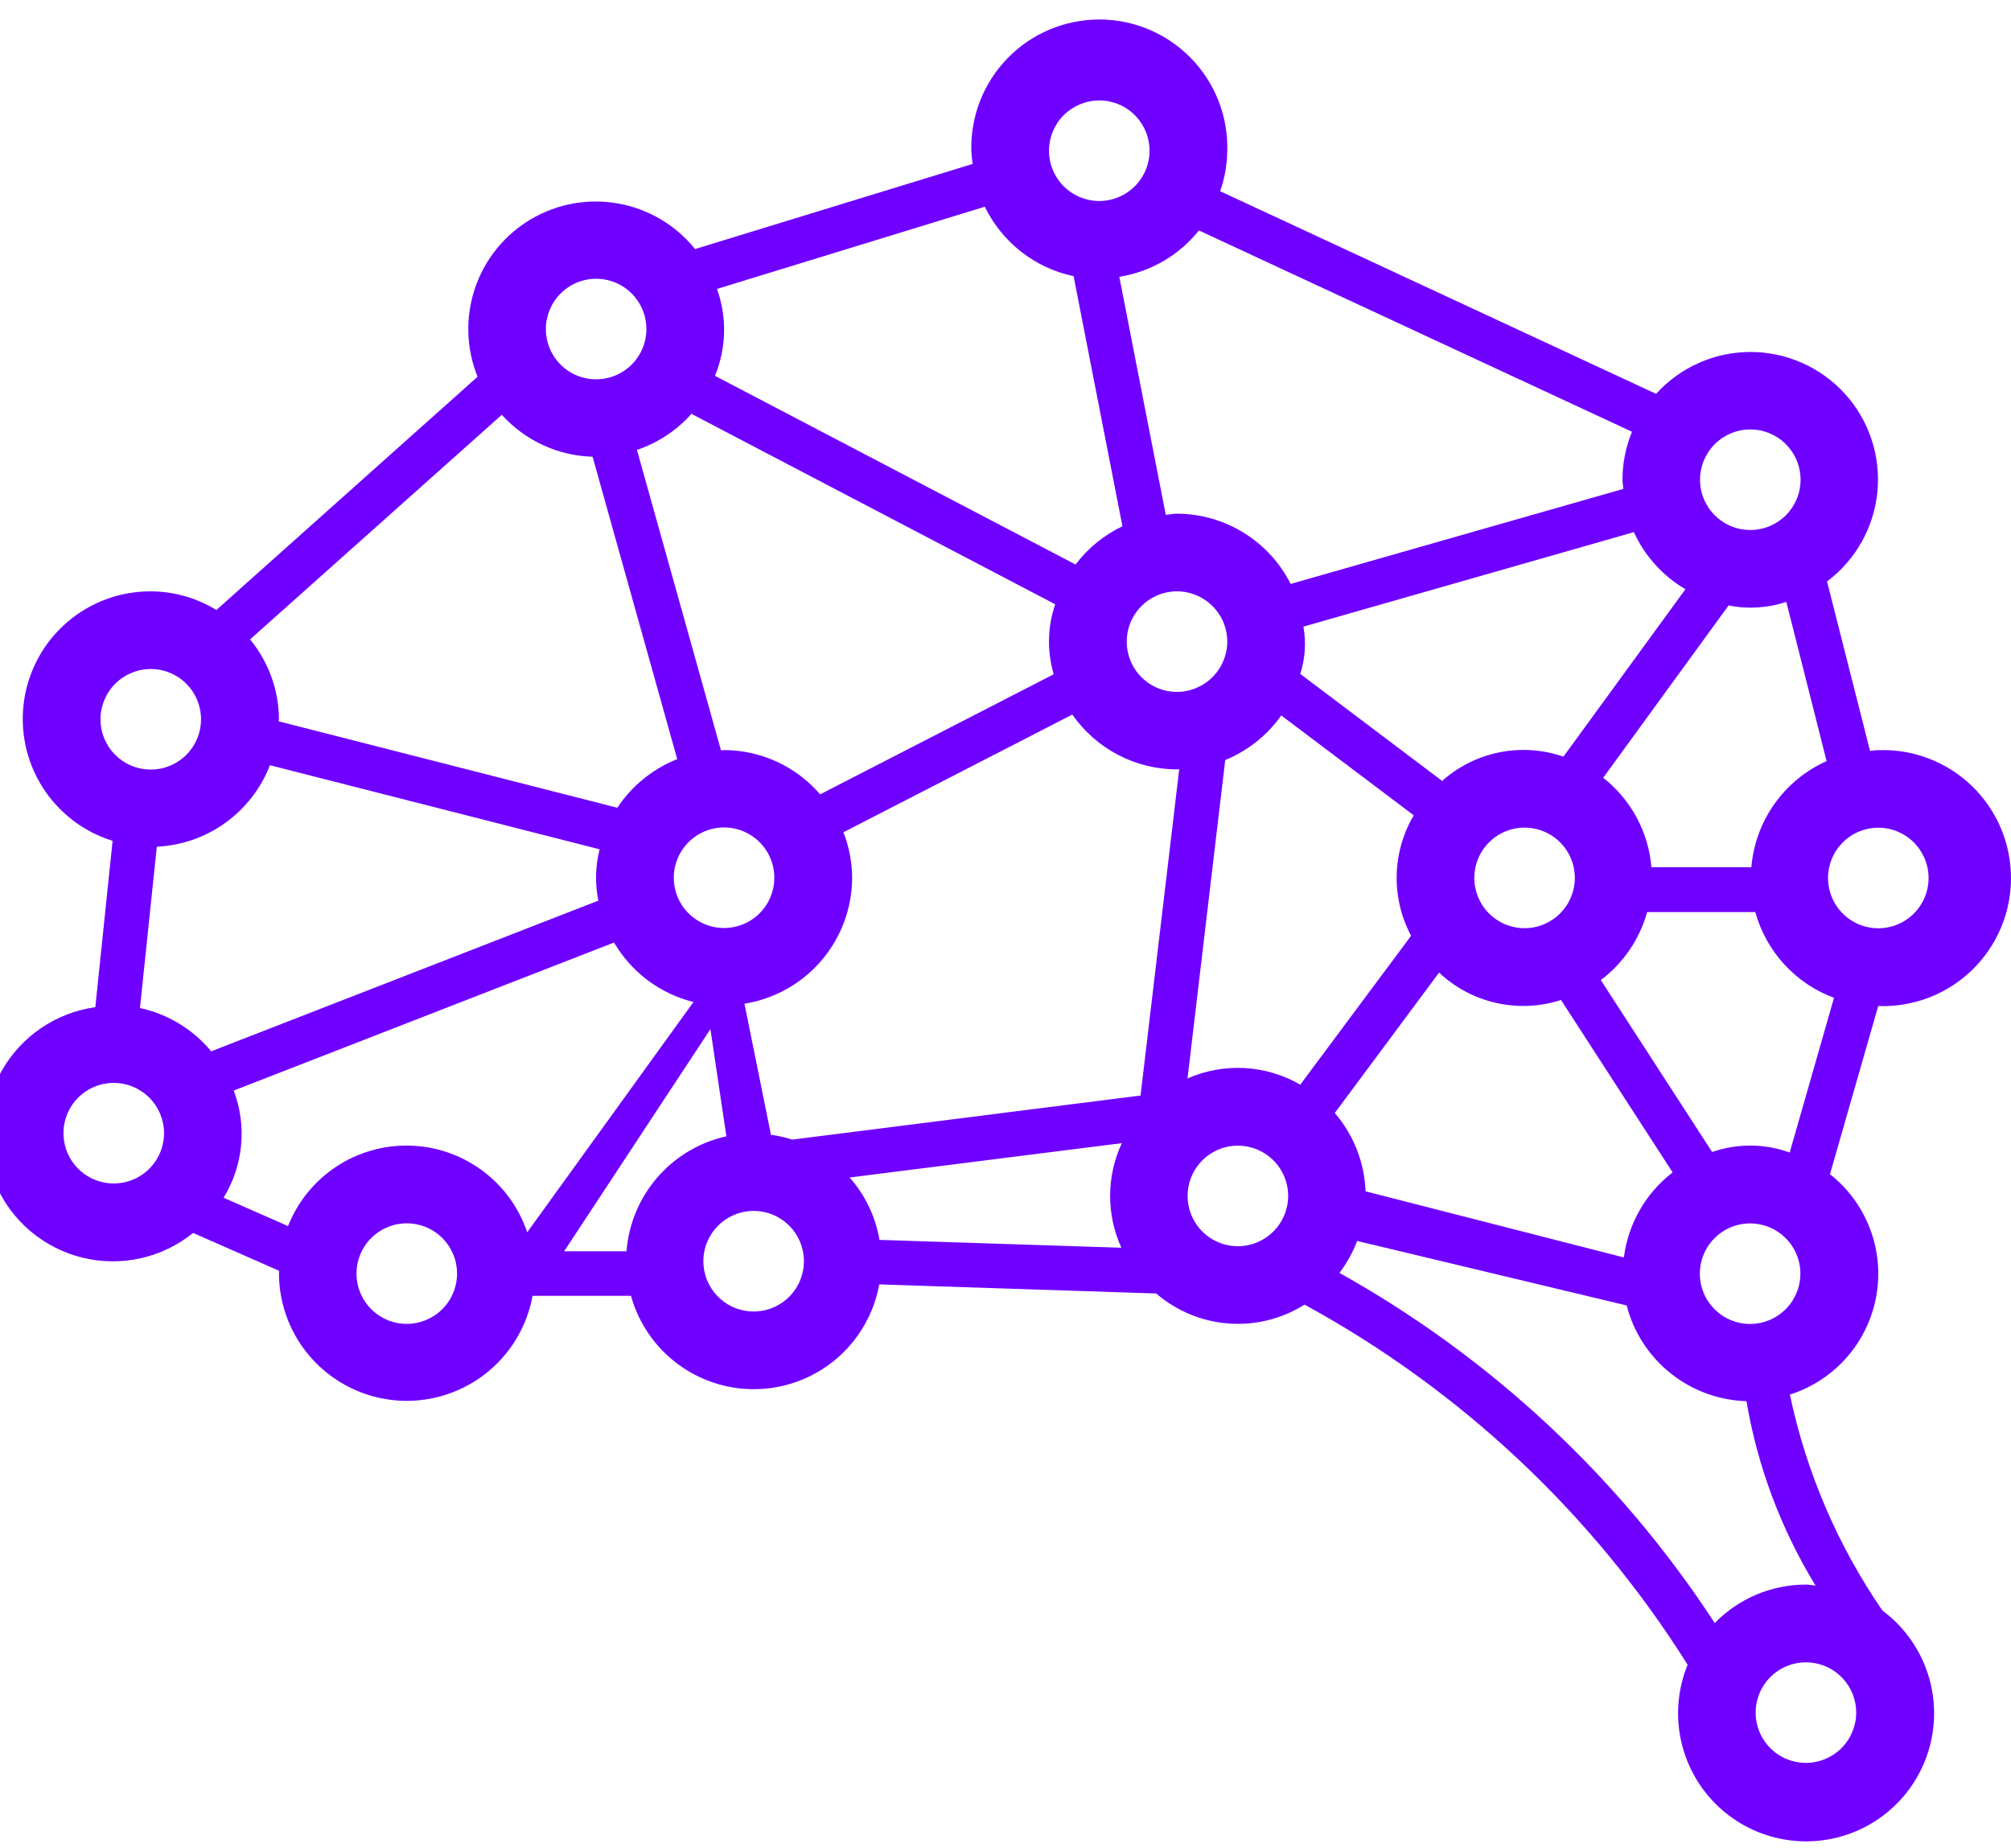 <svg width="86" height="79" viewBox="0 0 86 79" fill="none" xmlns="http://www.w3.org/2000/svg">
<path d="M80.322 43.016C81.057 43.043 81.791 42.922 82.478 42.66C83.166 42.397 83.794 41.998 84.324 41.488C84.854 40.977 85.276 40.365 85.564 39.687C85.852 39.01 86 38.281 86 37.545C86 36.809 85.852 36.081 85.564 35.403C85.276 34.726 84.854 34.113 84.324 33.602C83.794 33.092 83.166 32.693 82.478 32.431C81.791 32.168 81.057 32.047 80.322 32.075C80.203 32.075 80.093 32.097 79.971 32.105L78.133 24.862C78.741 24.406 79.246 23.828 79.618 23.165C79.989 22.502 80.217 21.769 80.288 21.013C80.359 20.256 80.272 19.493 80.031 18.773C79.79 18.052 79.401 17.39 78.889 16.829C78.378 16.268 77.754 15.819 77.059 15.513C76.364 15.207 75.612 15.049 74.853 15.05C74.093 15.051 73.342 15.211 72.648 15.519C71.954 15.828 71.332 16.278 70.821 16.84L52.179 8.175C52.374 7.621 52.477 7.039 52.484 6.452C52.504 5.721 52.376 4.994 52.11 4.313C51.843 3.632 51.444 3.012 50.933 2.488C50.423 1.964 49.813 1.548 49.14 1.264C48.466 0.98 47.743 0.833 47.012 0.833C46.281 0.833 45.557 0.98 44.883 1.264C44.21 1.548 43.6 1.964 43.09 2.488C42.58 3.012 42.18 3.632 41.913 4.313C41.647 4.994 41.52 5.721 41.539 6.452C41.548 6.638 41.568 6.824 41.596 7.009L29.725 10.649C28.905 9.631 27.746 8.941 26.46 8.705C25.174 8.469 23.846 8.704 22.718 9.366C21.591 10.028 20.738 11.073 20.317 12.31C19.896 13.548 19.933 14.896 20.423 16.109L9.253 26.082C8.41 25.566 7.442 25.29 6.455 25.285C5.147 25.279 3.88 25.742 2.886 26.591C1.891 27.441 1.235 28.619 1.036 29.912C0.838 31.204 1.11 32.525 1.803 33.634C2.497 34.742 3.566 35.565 4.815 35.952L4.076 43.065C3.242 43.181 2.446 43.488 1.751 43.962C1.055 44.436 0.479 45.064 0.067 45.798C-0.346 46.532 -0.583 47.351 -0.627 48.191C-0.67 49.032 -0.518 49.871 -0.184 50.643C0.151 51.415 0.659 52.1 1.302 52.643C1.945 53.186 2.705 53.573 3.522 53.774C4.34 53.975 5.192 53.984 6.014 53.801C6.835 53.618 7.603 53.247 8.258 52.718L11.94 54.338L11.929 54.453C11.934 55.816 12.449 57.128 13.372 58.131C14.295 59.135 15.559 59.757 16.917 59.877C18.275 59.996 19.629 59.604 20.713 58.776C21.796 57.949 22.532 56.747 22.775 55.406H26.984C27.314 56.595 28.038 57.637 29.038 58.362C30.038 59.086 31.254 59.45 32.487 59.393C33.72 59.336 34.897 58.863 35.827 58.05C36.755 57.237 37.381 56.133 37.601 54.918L49.446 55.307C50.313 56.055 51.397 56.505 52.539 56.59C53.681 56.676 54.82 56.393 55.789 55.783C62.476 59.431 68.116 64.733 72.171 71.181C71.904 71.831 71.765 72.526 71.763 73.228C71.758 74.164 71.992 75.085 72.445 75.904C72.897 76.723 73.551 77.413 74.346 77.907C75.14 78.401 76.048 78.683 76.982 78.727C77.917 78.771 78.847 78.574 79.684 78.156C80.521 77.738 81.237 77.112 81.763 76.339C82.289 75.565 82.609 74.67 82.691 73.738C82.773 72.806 82.614 71.869 82.231 71.015C81.848 70.162 81.252 69.421 80.501 68.863C78.585 66.076 77.241 62.938 76.544 59.63C77.482 59.332 78.322 58.784 78.972 58.044C79.623 57.305 80.06 56.403 80.236 55.434C80.413 54.465 80.322 53.466 79.973 52.545C79.625 51.624 79.032 50.815 78.259 50.206L80.322 43.016ZM82.475 37.545C82.475 37.97 82.348 38.385 82.112 38.738C81.875 39.091 81.539 39.366 81.146 39.529C80.754 39.691 80.322 39.733 79.905 39.65C79.488 39.567 79.106 39.362 78.805 39.062C78.504 38.761 78.3 38.378 78.217 37.962C78.134 37.545 78.176 37.113 78.338 36.72C78.5 36.328 78.775 35.992 79.128 35.755C79.481 35.519 79.897 35.392 80.322 35.391C80.893 35.391 81.441 35.618 81.845 36.022C82.249 36.426 82.475 36.974 82.475 37.545ZM78.114 32.543C77.221 32.943 76.451 33.574 75.885 34.372C75.32 35.17 74.978 36.105 74.897 37.08H70.623C70.56 36.335 70.345 35.611 69.99 34.953C69.635 34.295 69.149 33.718 68.561 33.256L73.924 25.887C74.746 26.053 75.596 26 76.391 25.735L78.114 32.543ZM69.445 53.766L58.397 50.938C58.352 49.705 57.888 48.524 57.082 47.59L61.542 41.586C62.227 42.231 63.072 42.679 63.99 42.885C64.907 43.091 65.863 43.047 66.757 42.757L71.53 50.13C70.96 50.568 70.481 51.115 70.124 51.739C69.766 52.364 69.535 53.053 69.445 53.766ZM29.569 17.695L45.126 25.838C44.794 26.804 44.772 27.85 45.062 28.83L35.073 33.965C34.565 33.374 33.935 32.898 33.227 32.571C32.518 32.244 31.748 32.074 30.968 32.071C30.922 32.071 30.88 32.082 30.834 32.086L27.239 19.238C28.137 18.935 28.939 18.403 29.569 17.695ZM72.072 25.201L66.86 32.353C65.981 32.049 65.037 31.985 64.125 32.167C63.214 32.35 62.367 32.772 61.672 33.39L55.606 28.815C55.815 28.162 55.861 27.469 55.74 26.794L69.872 22.753C70.339 23.772 71.107 24.624 72.072 25.193M65.194 39.688C64.769 39.687 64.354 39.56 64.001 39.323C63.648 39.087 63.373 38.751 63.211 38.358C63.048 37.965 63.006 37.532 63.09 37.116C63.173 36.699 63.378 36.316 63.679 36.016C63.98 35.715 64.363 35.511 64.78 35.428C65.197 35.346 65.629 35.389 66.022 35.551C66.415 35.714 66.75 35.99 66.986 36.343C67.222 36.697 67.348 37.112 67.348 37.538C67.347 38.108 67.12 38.655 66.716 39.058C66.312 39.461 65.765 39.688 65.194 39.688ZM50.33 29.585C49.905 29.584 49.49 29.458 49.137 29.221C48.784 28.985 48.509 28.649 48.347 28.256C48.185 27.863 48.142 27.431 48.225 27.015C48.309 26.598 48.513 26.215 48.814 25.915C49.114 25.614 49.497 25.409 49.914 25.326C50.33 25.243 50.762 25.285 51.155 25.448C51.548 25.61 51.884 25.885 52.12 26.238C52.357 26.591 52.483 27.006 52.484 27.431C52.483 28.002 52.256 28.549 51.852 28.952C51.448 29.355 50.901 29.585 50.33 29.585ZM30.964 35.38C31.389 35.38 31.804 35.506 32.158 35.742C32.511 35.978 32.787 36.313 32.95 36.706C33.113 37.099 33.156 37.531 33.073 37.948C32.99 38.365 32.786 38.748 32.486 39.049C32.185 39.35 31.802 39.555 31.386 39.638C30.969 39.722 30.537 39.68 30.144 39.517C29.751 39.355 29.415 39.08 29.178 38.727C28.941 38.374 28.814 37.959 28.814 37.534C28.814 36.962 29.041 36.415 29.445 36.011C29.848 35.607 30.396 35.38 30.968 35.38M36.442 37.534C36.438 36.867 36.312 36.206 36.068 35.586L45.858 30.553C46.361 31.276 47.031 31.866 47.811 32.275C48.591 32.683 49.458 32.897 50.338 32.898L50.429 32.89L48.775 46.843L33.884 48.727C33.586 48.632 33.279 48.563 32.969 48.521L31.837 42.917C33.118 42.711 34.285 42.057 35.128 41.071C35.972 40.085 36.438 38.831 36.442 37.534ZM32.233 51.776C32.658 51.777 33.073 51.904 33.426 52.14C33.779 52.377 34.054 52.713 34.217 53.105C34.379 53.498 34.421 53.93 34.338 54.347C34.255 54.764 34.05 55.147 33.75 55.447C33.449 55.747 33.067 55.952 32.65 56.035C32.233 56.118 31.801 56.076 31.408 55.914C31.016 55.752 30.68 55.477 30.443 55.123C30.207 54.77 30.08 54.355 30.079 53.93C30.079 53.359 30.306 52.811 30.71 52.407C31.114 52.003 31.662 51.776 32.233 51.776ZM36.335 50.347L47.974 48.879C47.648 49.579 47.478 50.341 47.474 51.113C47.471 51.885 47.635 52.648 47.955 53.351L37.612 53.015C37.442 52.025 37 51.101 36.335 50.347ZM52.397 32.498C53.36 32.102 54.192 31.441 54.794 30.591L60.459 34.861C60 35.638 59.749 36.52 59.729 37.422C59.709 38.324 59.921 39.215 60.345 40.012L55.606 46.378C54.88 45.958 54.065 45.714 53.227 45.668C52.389 45.622 51.552 45.774 50.784 46.111L52.397 32.498ZM74.851 18.362C75.276 18.362 75.692 18.488 76.046 18.724C76.399 18.96 76.675 19.296 76.837 19.689C77 20.082 77.043 20.514 76.96 20.931C76.877 21.348 76.672 21.732 76.371 22.032C76.071 22.333 75.688 22.538 75.27 22.621C74.853 22.704 74.421 22.661 74.028 22.498C73.635 22.335 73.299 22.06 73.063 21.706C72.827 21.353 72.701 20.937 72.701 20.512C72.702 19.941 72.929 19.394 73.333 18.991C73.737 18.588 74.28 18.362 74.851 18.362ZM69.792 18.461C69.524 19.111 69.386 19.808 69.384 20.512C69.384 20.645 69.415 20.771 69.422 20.904L55.195 24.968C54.741 24.068 54.047 23.311 53.19 22.781C52.333 22.251 51.346 21.968 50.338 21.964C50.174 21.964 50.014 22.002 49.854 22.014L47.867 11.835C49.21 11.622 50.424 10.915 51.272 9.853L69.792 18.461ZM47.01 4.294C47.435 4.294 47.85 4.42 48.204 4.656C48.557 4.892 48.833 5.228 48.996 5.621C49.159 6.013 49.202 6.446 49.119 6.862C49.036 7.279 48.832 7.663 48.531 7.963C48.231 8.264 47.848 8.469 47.431 8.553C47.015 8.636 46.583 8.594 46.19 8.432C45.797 8.27 45.461 7.995 45.224 7.642C44.987 7.289 44.86 6.873 44.86 6.448C44.86 5.878 45.086 5.33 45.489 4.926C45.892 4.523 46.439 4.295 47.01 4.294ZM42.115 8.839C42.48 9.59 43.011 10.248 43.669 10.763C44.327 11.278 45.094 11.635 45.912 11.808L48.001 22.502C47.212 22.879 46.524 23.44 45.996 24.137L30.575 16.07C31.064 14.885 31.095 13.56 30.663 12.354L42.115 8.839ZM25.493 11.919C25.918 11.919 26.334 12.045 26.687 12.281C27.041 12.517 27.316 12.853 27.479 13.245C27.642 13.638 27.685 14.07 27.602 14.487C27.52 14.904 27.315 15.287 27.015 15.588C26.715 15.889 26.332 16.094 25.915 16.177C25.498 16.261 25.066 16.219 24.673 16.057C24.28 15.894 23.944 15.619 23.707 15.266C23.471 14.913 23.344 14.498 23.343 14.073C23.343 13.502 23.569 12.955 23.973 12.551C24.376 12.147 24.922 11.92 25.493 11.919ZM25.341 19.528L28.962 32.459C27.916 32.873 27.022 33.599 26.4 34.537L11.918 30.843L11.929 30.755C11.923 29.509 11.486 28.302 10.694 27.34L21.46 17.736C21.951 18.281 22.549 18.721 23.215 19.029C23.881 19.337 24.603 19.507 25.337 19.528M7.015 48.452C7.015 48.877 6.889 49.293 6.653 49.647C6.416 50 6.08 50.276 5.688 50.439C5.295 50.601 4.862 50.644 4.445 50.561C4.028 50.478 3.645 50.273 3.344 49.972C3.044 49.672 2.839 49.289 2.756 48.872C2.673 48.455 2.716 48.022 2.878 47.629C3.041 47.236 3.317 46.901 3.67 46.664C4.024 46.428 4.44 46.302 4.865 46.302C5.435 46.303 5.981 46.53 6.384 46.933C6.787 47.336 7.014 47.882 7.015 48.452ZM5.986 43.096L6.706 36.203C7.763 36.154 8.783 35.798 9.642 35.179C10.501 34.56 11.162 33.706 11.544 32.719L25.642 36.314C25.46 37.033 25.442 37.783 25.588 38.51L9.032 44.952C8.251 44.01 7.177 43.358 5.982 43.1M6.447 28.605C6.872 28.605 7.288 28.731 7.641 28.967C7.995 29.203 8.27 29.539 8.433 29.932C8.596 30.324 8.639 30.756 8.556 31.174C8.473 31.59 8.269 31.974 7.969 32.275C7.668 32.575 7.286 32.78 6.869 32.864C6.452 32.947 6.02 32.905 5.627 32.743C5.234 32.581 4.898 32.306 4.661 31.953C4.424 31.6 4.298 31.184 4.297 30.759C4.297 30.189 4.523 29.641 4.926 29.238C5.329 28.834 5.876 28.606 6.447 28.605ZM9.562 51.212C9.979 50.532 10.235 49.766 10.31 48.971C10.386 48.177 10.278 47.376 9.996 46.63L26.259 40.301C26.628 40.93 27.118 41.479 27.701 41.916C28.284 42.352 28.949 42.668 29.656 42.844L22.546 52.691C22.19 51.633 21.517 50.71 20.619 50.047C19.721 49.384 18.641 49.013 17.525 48.984C16.409 48.955 15.311 49.269 14.38 49.884C13.448 50.5 12.729 51.386 12.318 52.425L9.562 51.212ZM17.392 56.607C16.967 56.606 16.552 56.479 16.199 56.243C15.846 56.006 15.571 55.67 15.409 55.278C15.246 54.885 15.204 54.453 15.287 54.036C15.37 53.619 15.575 53.237 15.875 52.936C16.176 52.636 16.559 52.431 16.975 52.348C17.392 52.265 17.824 52.307 18.217 52.469C18.61 52.632 18.945 52.907 19.182 53.26C19.419 53.612 19.545 54.028 19.546 54.453C19.546 55.024 19.319 55.572 18.915 55.976C18.511 56.38 17.963 56.607 17.392 56.607ZM30.381 44.003L31.063 48.586C29.918 48.839 28.885 49.454 28.116 50.339C27.347 51.225 26.883 52.334 26.793 53.503H24.125L30.381 44.003ZM52.934 53.286C52.509 53.285 52.094 53.159 51.741 52.922C51.388 52.686 51.113 52.35 50.951 51.957C50.788 51.564 50.746 51.132 50.829 50.716C50.912 50.299 51.117 49.916 51.417 49.616C51.718 49.315 52.101 49.11 52.517 49.027C52.934 48.944 53.366 48.986 53.759 49.149C54.152 49.311 54.487 49.586 54.724 49.939C54.961 50.292 55.087 50.707 55.088 51.132C55.088 51.703 54.861 52.251 54.457 52.655C54.053 53.059 53.505 53.286 52.934 53.286ZM77.23 75.378C76.805 75.378 76.389 75.252 76.035 75.016C75.682 74.78 75.406 74.444 75.243 74.051C75.081 73.658 75.038 73.226 75.121 72.809C75.204 72.392 75.409 72.008 75.709 71.708C76.01 71.407 76.393 71.202 76.81 71.119C77.227 71.036 77.66 71.079 78.053 71.242C78.445 71.404 78.781 71.68 79.018 72.034C79.254 72.387 79.38 72.803 79.38 73.228C79.379 73.798 79.152 74.344 78.749 74.748C78.346 75.15 77.8 75.377 77.23 75.378ZM77.23 67.754C76.503 67.754 75.784 67.899 75.114 68.181C74.444 68.464 73.838 68.877 73.33 69.397C69.271 63.181 63.763 58.043 57.28 54.426C57.597 54.01 57.853 53.55 58.039 53.061L69.563 55.818C69.859 56.963 70.518 57.981 71.442 58.719C72.366 59.457 73.505 59.876 74.687 59.912C75.161 62.704 76.163 65.38 77.641 67.796C77.501 67.784 77.371 67.754 77.23 67.754ZM74.843 56.61C74.418 56.61 74.003 56.484 73.649 56.248C73.296 56.012 73.02 55.677 72.857 55.284C72.694 54.891 72.651 54.459 72.734 54.042C72.817 53.625 73.021 53.242 73.322 52.941C73.622 52.64 74.005 52.435 74.421 52.352C74.838 52.269 75.27 52.311 75.663 52.473C76.056 52.635 76.392 52.91 76.629 53.263C76.866 53.616 76.993 54.031 76.993 54.456C76.993 55.027 76.767 55.574 76.364 55.978C75.961 56.382 75.414 56.609 74.843 56.61ZM76.536 49.279C75.466 48.892 74.295 48.884 73.219 49.257L68.458 41.906C69.421 41.182 70.118 40.159 70.44 38.998H75.064C75.295 39.832 75.721 40.599 76.306 41.236C76.891 41.874 77.62 42.364 78.431 42.665L76.536 49.279Z" fill="#6F00FF"/>
</svg>
